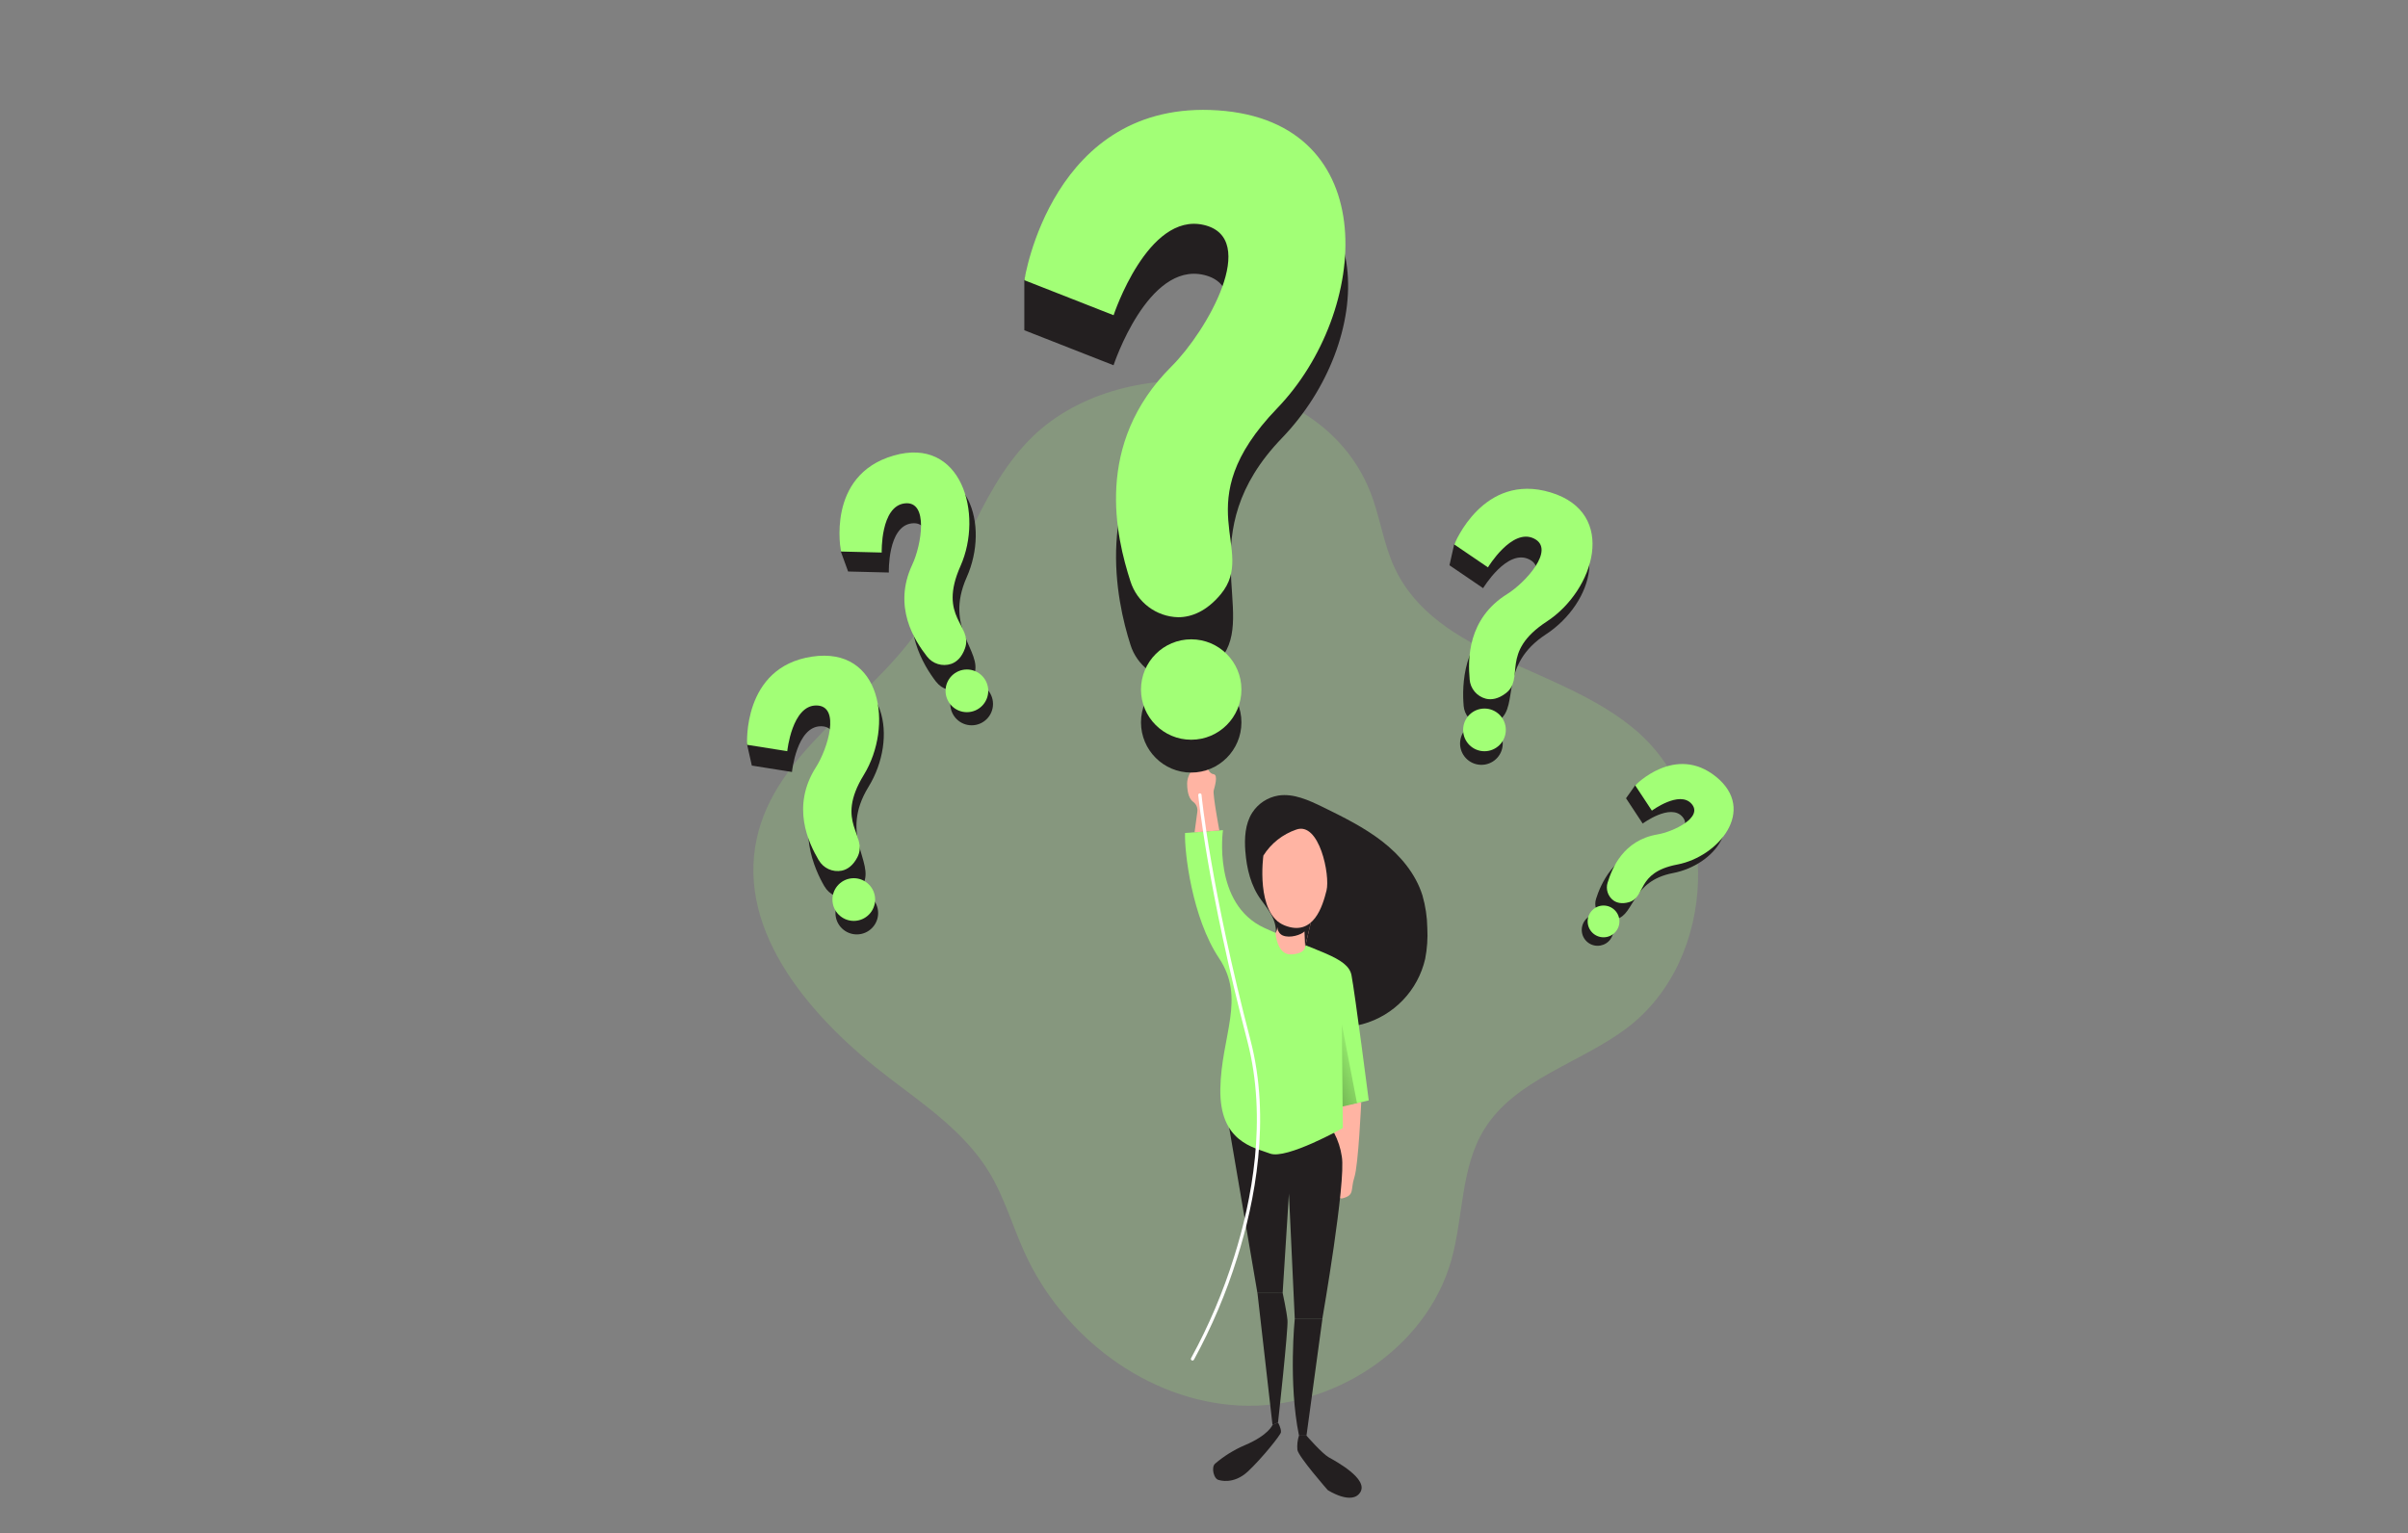 <svg width="325" height="207" viewBox="0 0 325 207" fill="none" xmlns="http://www.w3.org/2000/svg">
<rect x="0" y="0" width="325" height="207" fill="#808080" stroke="none"/>
<path opacity="0.18" d="M138.786 59.522C131.8 66.813 129.48 77.401 123.549 85.574C116.618 95.131 104.627 101.697 102.126 113.241C99.386 125.958 109.633 137.616 119.97 145.491C124.948 149.286 130.295 152.947 133.533 158.306C135.56 161.657 136.638 165.483 138.26 169.05C143.407 180.434 154.787 189.121 167.264 189.752C179.746 190.387 192.505 182.143 195.884 170.117C197.535 164.237 197.123 157.659 200.322 152.473C204.504 145.672 213.293 143.57 219.647 138.737C231.803 129.494 232.474 108.745 220.941 98.726C210.831 89.949 193.917 88.796 188.236 76.672C186.696 73.387 186.257 69.69 184.908 66.323C177.892 48.808 150.828 46.954 138.786 59.526V59.522Z" fill="#A2FF76"/>
<path d="M183.721 148.796C183.721 148.796 183.341 157.302 182.792 158.949C182.243 160.595 182.898 161.352 181.177 161.783C179.456 162.214 180.06 152.943 180.06 152.943L180.64 149.388L183.721 148.792V148.796Z" fill="#FFB4A3"/>
<path d="M165.732 151.269L169.711 174.562H173.114L173.964 161.144L174.748 177.988H178.48C178.48 177.988 181.691 159.537 181.099 156.138C180.938 155.017 180.585 153.935 180.056 152.935L165.729 151.269H165.732Z" fill="#231F20"/>
<path d="M168.08 114.954C167.943 113.155 168.041 111.242 169.005 109.721C169.801 108.483 171.087 107.64 172.537 107.401C174.607 107.087 176.634 108.032 178.523 108.945C181.295 110.305 184.086 111.681 186.524 113.567C188.962 115.452 191.059 117.926 191.98 120.874C192.396 122.308 192.616 123.79 192.639 125.284C192.714 126.675 192.619 128.075 192.353 129.443C191.377 133.716 188.127 137.106 183.901 138.263C179.174 139.49 173.792 137.757 169.515 140.101C169.237 140.297 168.911 140.415 168.57 140.446C168.1 140.399 167.7 140.074 167.567 139.619C167.445 139.172 167.445 138.698 167.567 138.251C167.865 136.859 168.566 135.589 169.582 134.59C170.887 133.312 172.624 132.575 174.05 131.438C174.293 131.277 174.478 131.042 174.58 130.772C174.748 130.141 174.094 129.623 173.494 129.388C172.89 129.157 172.173 128.945 171.934 128.353C171.738 127.871 171.934 127.334 172.071 126.832C172.616 124.625 171.44 123.147 170.228 121.513C168.821 119.623 168.261 117.259 168.084 114.954H168.08Z" fill="#231F20"/>
<path d="M178.574 115.609C178.574 115.609 180.699 119.161 183.141 121.509C185.583 123.861 189.742 128.083 187.092 131.293C185.501 133.218 183.474 134.739 181.177 135.727L175.799 130.325V121.505L178.574 115.613V115.609Z" fill="#231F20"/>
<path d="M159.935 112.454L165.062 112.073C165.062 112.073 163.623 122.03 170.624 125.26C177.626 128.494 181.934 129.168 182.408 131.662C182.882 134.159 184.736 148.557 184.736 148.557L181.212 149.38L181.106 138.243L181.244 152.292C181.244 152.292 173.608 156.577 171.408 155.734C169.209 154.891 164.595 154.186 164.705 147.028C164.815 139.87 168.17 134.805 164.529 129.357C160.887 123.908 159.848 115.033 159.942 112.454H159.935Z" fill="#A2FF76"/>
<path d="M172.146 125.958C172.146 125.958 172.342 128.918 174.243 128.847C176.144 128.776 176.148 127.824 176.148 127.824L177.359 122.665L172.146 122.979C172.146 122.979 172.737 125.166 172.146 125.958Z" fill="#FFB4A3"/>
<path d="M172.38 124.331C172.38 124.331 172.141 125.856 173.121 126.287C174.101 126.718 175.681 126.177 176.061 125.742L176.151 127.808L177.033 124.045L172.384 124.331H172.38Z" fill="#231F20"/>
<path d="M170.514 115.507C170.514 115.507 169.417 123.347 173.364 124.931C177.311 126.515 178.523 122.261 179.036 120.219C179.546 118.177 178.068 110.862 174.94 111.999C173.109 112.63 171.545 113.865 170.514 115.507Z" fill="#FFB4A3"/>
<path d="M161.228 112.359C161.228 112.359 161.597 109.619 161.604 109.568C161.671 109.051 161.444 108.537 161.02 108.236C160.644 107.953 160.225 107.291 160.225 105.762C160.225 104.233 161.844 102.579 162.514 103.242C163.18 103.904 163.184 104.425 163.807 104.523C164.427 104.621 163.949 106.197 163.807 106.73C163.666 107.263 164.572 112.12 164.572 112.12L161.232 112.359H161.228Z" fill="#FFB4A3"/>
<path d="M181.103 138.259L183.149 148.929L181.208 149.384L181.103 138.259Z" fill="url(#paint0_linear_180_5583)"/>
<path d="M174.753 177.992C174.753 177.992 173.867 186.718 175.321 193.809H176.332L178.488 177.992H174.756H174.753Z" fill="#231F20"/>
<path d="M169.715 174.562L171.745 192.359L172.49 192.045C172.49 192.045 173.882 179.442 173.768 178.227C173.654 177.012 173.117 174.558 173.117 174.558L169.715 174.566V174.562Z" fill="#231F20"/>
<path d="M172.486 192.053C172.486 192.053 172.937 192.814 172.886 193.358C172.847 193.731 170.279 196.918 168.441 198.639C166.457 200.497 164.533 199.811 164.533 199.811C163.815 199.74 163.443 198.086 163.992 197.604C165.187 196.581 166.528 195.742 167.974 195.122C171.267 193.731 171.753 192.351 171.753 192.351L172.486 192.053Z" fill="#231F20"/>
<path d="M175.316 193.809C175.12 194.429 175.046 195.079 175.105 195.726C175.23 196.647 179.201 201.167 179.201 201.167C179.201 201.167 182.451 203.276 183.591 201.465C184.732 199.65 180.228 197.243 179.33 196.737C178.437 196.232 176.324 193.809 176.324 193.809H175.312H175.316Z" fill="#231F20"/>
<path d="M131.142 97.918C132.733 97.918 134.023 96.628 134.023 95.037C134.023 93.446 132.733 92.156 131.142 92.156C129.551 92.156 128.261 93.446 128.261 95.037C128.261 96.628 129.551 97.918 131.142 97.918Z" fill="#231F20"/>
<path d="M126.352 92.046C127.12 93.049 128.437 93.453 129.633 93.049C130.358 92.791 131.067 92.215 131.495 91.027C132.624 87.875 127.363 84.923 130.475 77.926C133.592 70.929 130.773 61.544 121.585 64.202C114.564 66.225 113.31 71.501 113.486 74.457L114.466 77.154L119.962 77.291C119.962 77.291 119.774 71.043 123.063 70.655C126.352 70.266 125.317 76.311 124.094 78.91C121.405 84.637 124.705 89.929 126.348 92.05L126.352 92.046Z" fill="#231F20"/>
<path d="M125.109 88.62C125.874 89.623 127.195 90.027 128.39 89.623C129.119 89.365 129.809 88.737 130.233 87.55C131.366 84.398 126.524 83.406 129.637 76.409C132.749 69.412 129.798 58.855 120.609 61.505C111.421 64.155 113.506 74.457 113.506 74.457L119.002 74.594C119.002 74.594 118.818 68.35 122.103 67.958C125.388 67.566 124.357 73.614 123.134 76.209C120.44 81.936 123.463 86.507 125.113 88.624L125.109 88.62Z" fill="#A2FF76"/>
<path d="M130.499 96.146C132.091 96.146 133.381 94.856 133.381 93.265C133.381 91.674 132.091 90.384 130.499 90.384C128.908 90.384 127.618 91.674 127.618 93.265C127.618 94.856 128.908 96.146 130.499 96.146Z" fill="#A2FF76"/>
<path d="M118.454 122.661C118.791 124.217 117.799 125.746 116.247 126.083C114.691 126.42 113.162 125.429 112.825 123.876C112.492 122.324 113.472 120.795 115.024 120.454C116.576 120.113 118.109 121.093 118.45 122.646C118.45 122.649 118.45 122.657 118.45 122.661H118.454Z" fill="#231F20"/>
<path d="M111.284 119.674C111.911 120.772 113.165 121.344 114.404 121.097C115.157 120.936 115.941 120.466 116.513 119.341C118.046 116.354 113.216 112.748 117.223 106.221C121.229 99.694 119.669 90.031 110.21 91.45C102.985 92.532 101.049 97.601 100.841 100.552L101.472 103.355L106.889 104.218C106.889 104.218 107.52 98.001 110.833 98.047C114.149 98.091 112.322 103.947 110.774 106.362C107.348 111.681 109.931 117.365 111.28 119.678L111.284 119.674Z" fill="#231F20"/>
<path d="M110.5 116.119C111.127 117.216 112.385 117.789 113.62 117.542C114.373 117.381 115.141 116.848 115.717 115.731C117.25 112.744 112.581 111.136 116.588 104.61C120.594 98.083 119.049 87.224 109.59 88.647C100.131 90.066 100.837 100.552 100.837 100.552L106.255 101.411C106.255 101.411 106.886 95.194 110.198 95.241C113.514 95.284 111.688 101.14 110.139 103.555C106.729 108.882 109.14 113.81 110.496 116.123L110.5 116.119Z" fill="#A2FF76"/>
<path d="M115.232 124.323C116.823 124.323 118.113 123.033 118.113 121.442C118.113 119.851 116.823 118.561 115.232 118.561C113.641 118.561 112.351 119.851 112.351 121.442C112.351 123.033 113.641 124.323 115.232 124.323Z" fill="#A2FF76"/>
<path d="M202.749 101.019C202.396 102.567 200.851 103.539 199.299 103.183C197.751 102.83 196.779 101.285 197.135 99.733C197.488 98.185 199.033 97.216 200.581 97.569C202.133 97.926 203.102 99.467 202.749 101.019Z" fill="#231F20"/>
<path d="M197.539 95.26C197.637 96.519 198.523 97.573 199.746 97.883C200.491 98.059 201.408 97.961 202.404 97.197C205.065 95.151 202.243 89.827 208.652 85.637C215.061 81.446 217.79 72.042 208.625 69.287C201.631 67.177 197.711 70.933 196.261 73.512L195.63 76.311L200.173 79.404C200.173 79.404 203.403 74.049 206.379 75.511C209.354 76.974 205.203 81.482 202.768 83.002C197.402 86.354 197.315 92.595 197.543 95.264L197.539 95.26Z" fill="#231F20"/>
<path d="M198.35 91.709C198.444 92.967 199.334 94.022 200.557 94.331C201.306 94.512 202.235 94.355 203.23 93.591C205.892 91.544 202.356 88.095 208.769 83.904C215.183 79.714 218.42 69.247 209.283 66.48C200.145 63.712 196.28 73.504 196.28 73.504L200.824 76.597C200.824 76.597 204.054 71.243 207.029 72.701C210.004 74.159 205.853 78.687 203.423 80.196C198.04 83.547 198.119 89.035 198.354 91.705L198.35 91.709Z" fill="#A2FF76"/>
<path d="M200.354 101.419C201.945 101.419 203.235 100.129 203.235 98.537C203.235 96.946 201.945 95.656 200.354 95.656C198.763 95.656 197.473 96.946 197.473 98.537C197.473 100.129 198.763 101.419 200.354 101.419Z" fill="#A2FF76"/>
<path d="M217.37 126.781C216.688 127.745 215.352 127.973 214.387 127.291C213.423 126.609 213.196 125.272 213.878 124.308C214.56 123.343 215.893 123.116 216.857 123.794C217.821 124.476 218.052 125.809 217.37 126.773V126.781Z" fill="#231F20"/>
<path d="M215.414 121.348C215.128 122.242 215.442 123.218 216.198 123.774C216.79 124.182 217.539 124.288 218.221 124.057C220.632 123.406 220.193 118.945 225.783 117.871C231.373 116.801 235.904 111.105 230.385 106.617C226.171 103.191 222.415 104.664 220.691 106.029L219.46 107.769L221.71 111.183C221.71 111.183 225.442 108.416 227.064 110.258C228.687 112.097 224.567 114.037 222.466 114.39C217.841 115.178 216.01 119.439 215.414 121.348Z" fill="#231F20"/>
<path d="M216.979 119.133C216.692 120.027 217.006 121.007 217.763 121.564C218.225 121.897 218.907 122.054 219.809 121.811C222.22 121.16 220.754 117.789 226.359 116.718C231.965 115.652 237.143 109.361 231.624 104.876C226.104 100.392 220.699 106.029 220.699 106.029L222.949 109.439C222.949 109.439 226.681 106.672 228.304 108.518C229.926 110.364 225.806 112.297 223.705 112.65C219.076 113.437 217.578 117.232 216.983 119.133H216.979Z" fill="#A2FF76"/>
<path d="M216.425 126.538C217.61 126.538 218.57 125.578 218.57 124.394C218.57 123.21 217.61 122.25 216.425 122.25C215.241 122.25 214.281 123.21 214.281 124.394C214.281 125.578 215.241 126.538 216.425 126.538Z" fill="#A2FF76"/>
<path d="M160.774 104.3C164.517 104.3 167.551 101.265 167.551 97.522C167.551 93.779 164.517 90.745 160.774 90.745C157.031 90.745 153.996 93.779 153.996 97.522C153.996 101.265 157.031 104.3 160.774 104.3Z" fill="#231F20"/>
<path d="M152.573 87.044C153.459 89.878 156.058 91.83 159.025 91.893C160.836 91.893 162.874 91.203 164.764 88.918C169.805 82.83 160.526 72.105 173.023 59.134C185.52 46.162 186.822 23.172 164.376 21.643C147.234 20.483 140.221 31.145 138.249 37.817V44.583L150.291 49.31C150.291 49.31 154.897 35.335 162.482 37.115C170.068 38.895 162.925 51.427 158.139 56.194C147.594 66.695 150.644 81.05 152.577 87.052L152.573 87.044Z" fill="#231F20"/>
<path d="M152.573 78.479C153.463 81.309 156.058 83.261 159.025 83.328C160.836 83.328 162.874 82.505 164.764 80.223C169.805 74.132 159.883 68.079 172.384 55.112C184.885 42.141 186.833 16.421 164.384 14.9C141.934 13.383 138.257 37.828 138.257 37.828L150.299 42.556C150.299 42.556 154.897 28.597 162.479 30.369C170.064 32.141 162.921 44.677 158.135 49.447C147.59 59.937 150.64 72.481 152.573 78.483V78.479Z" fill="#A2FF76"/>
<path d="M160.774 99.866C164.517 99.866 167.551 96.832 167.551 93.089C167.551 89.346 164.517 86.311 160.774 86.311C157.031 86.311 153.996 89.346 153.996 93.089C153.996 96.832 157.031 99.866 160.774 99.866Z" fill="#A2FF76"/>
<path d="M160.958 183.688C160.918 183.688 160.879 183.676 160.844 183.656C160.734 183.598 160.695 183.46 160.754 183.355C160.754 183.355 160.758 183.347 160.762 183.343C163.149 178.976 165.097 174.382 166.575 169.631C168.911 162.21 171.118 151.136 168.339 140.505C162.984 120.043 161.742 107.479 161.722 107.35C161.71 107.224 161.804 107.114 161.926 107.103C162.047 107.091 162.157 107.181 162.169 107.303C162.169 107.428 163.427 119.96 168.766 140.384C171.573 151.12 169.35 162.288 166.994 169.768C165.505 174.546 163.545 179.164 161.146 183.558C161.111 183.629 161.036 183.676 160.958 183.68V183.688Z" fill="white"/>
<defs>
<linearGradient id="paint0_linear_180_5583" x1="184.517" y1="142.63" x2="165.862" y2="150.16" gradientUnits="userSpaceOnUse">
<stop stop-opacity="0"/>
<stop offset="1"/>
</linearGradient>
</defs>
</svg>
